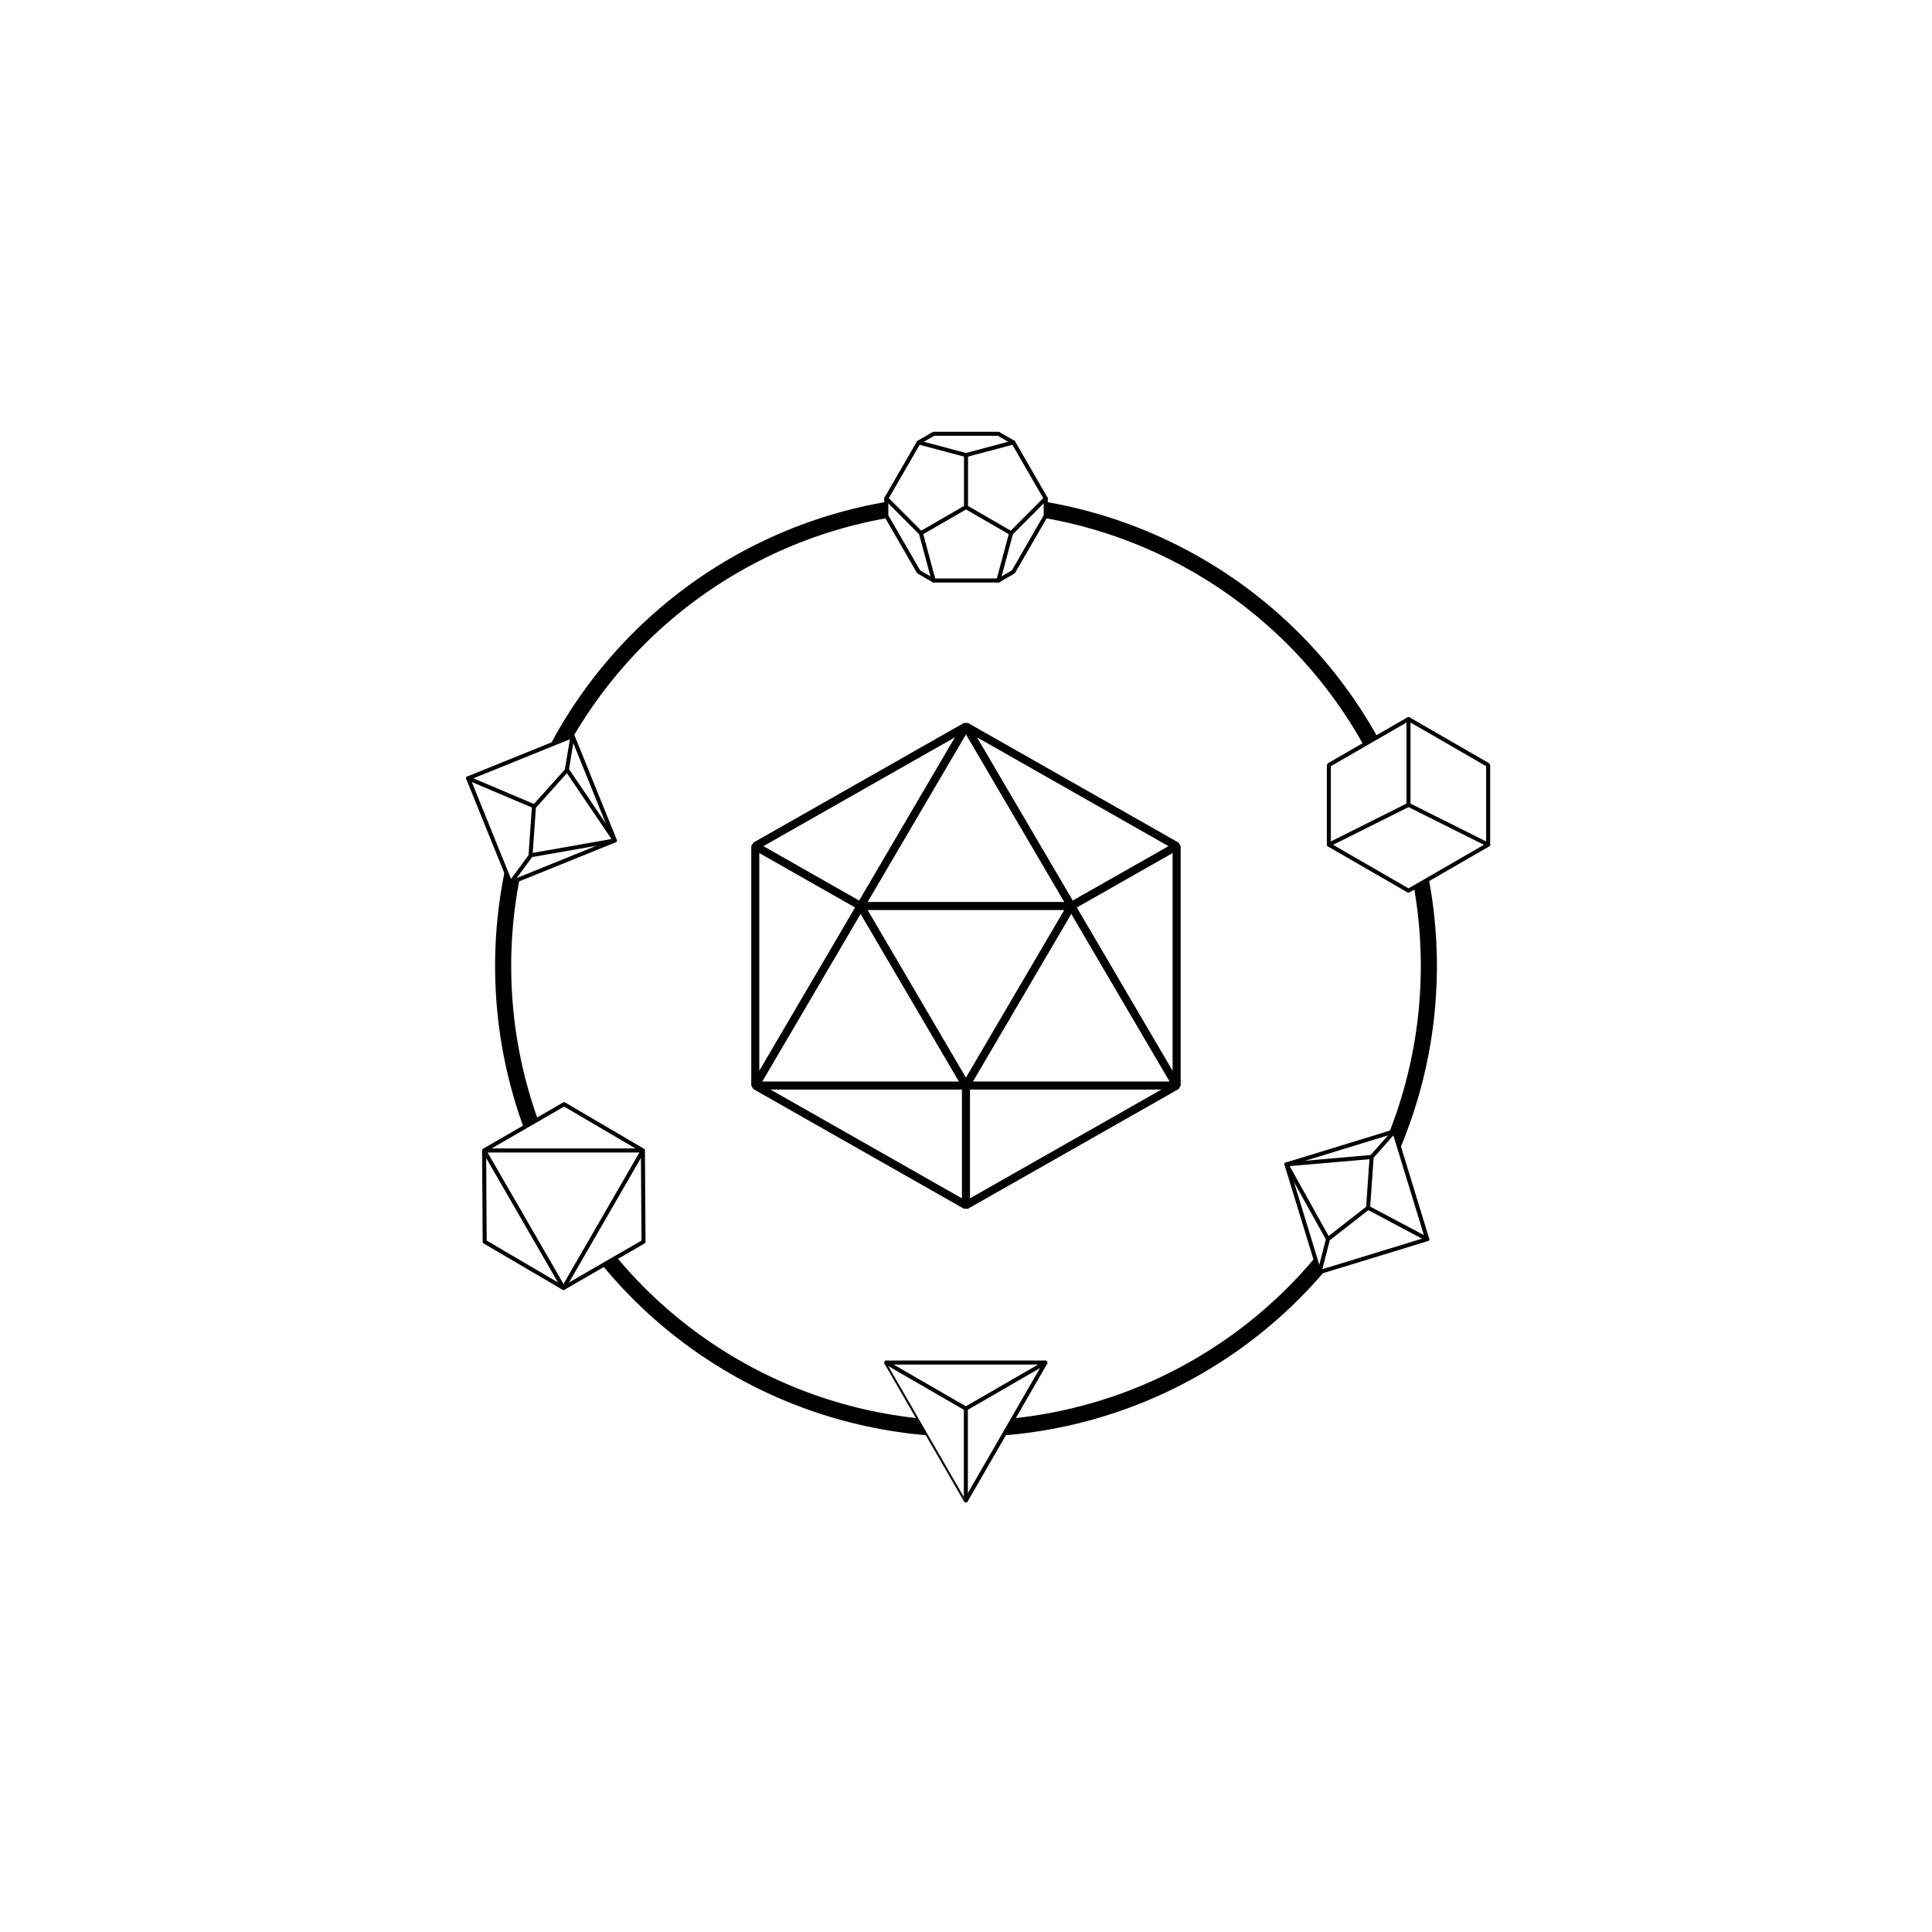 <?xml version="1.0" encoding="UTF-8" standalone="no"?>
<svg
   xmlns:dc="http://purl.org/dc/elements/1.1/"
   xmlns:cc="http://creativecommons.org/ns#"
   xmlns:rdf="http://www.w3.org/1999/02/22-rdf-syntax-ns#"
   xmlns:svg="http://www.w3.org/2000/svg"
   xmlns="http://www.w3.org/2000/svg"
   xmlns:sodipodi="http://sodipodi.sourceforge.net/DTD/sodipodi-0.dtd"
   xmlns:inkscape="http://www.inkscape.org/namespaces/inkscape"
   width="140mm"
   height="140mm"
   viewBox="0 0 240 140"
   version="1.1"
   id="svg8"
   inkscape:version="1.0.2 (e86c870879, 2021-01-15, custom)"
   sodipodi:docname="Dice box.svg">
  <defs
     id="defs2">
    <filter
       inkscape:collect="always"
       style="color-interpolation-filters:sRGB"
       id="filter1476"
       x="-3.0683756e-05"
       width="1"
       y="-2.9346054e-05"
       height="1">
      <feGaussianBlur
         inkscape:collect="always"
         stdDeviation="0.002"
         id="feGaussianBlur1478" />
    </filter>
  </defs>
  <sodipodi:namedview
     id="base"
     pagecolor="#ffffff"
     bordercolor="#666666"
     borderopacity="1.0"
     inkscape:pageopacity="0.0"
     inkscape:pageshadow="2"
     inkscape:zoom="0.70710678"
     inkscape:cx="652.34026"
     inkscape:cy="332.82284"
     inkscape:document-units="mm"
     inkscape:current-layer="layer1"
     inkscape:document-rotation="0"
     showgrid="true"
     inkscape:window-width="1920"
     inkscape:window-height="1001"
     inkscape:window-x="-9"
     inkscape:window-y="-9"
     inkscape:window-maximized="1" />
  <g
     inkscape:label="Layer 1"
     inkscape:groupmode="layer"
     id="layer1"
     style="display:inline">
    <g
       id="layer6"
       transform="matrix(2.248,0,0,2.248,28.296,-185.713)"
       style="fill:none;stroke:#000000;stroke-width:0.445;stroke-miterlimit:4;stroke-dasharray:none;stroke-opacity:1">
      <g
         id="g4836"
         transform="translate(29.149,-170.028)"
         style="fill:none;stroke:#000000;stroke-width:0.445;stroke-miterlimit:4;stroke-dasharray:none;stroke-opacity:1">
        <path
           id="path4777"
           d="m 0,277.156 11.642,-6.615 11.642,6.615 v 13.229 L 11.642,297 0,290.385 Z"
           style="fill:none;fill-rule:evenodd;stroke:#000000;stroke-width:0.445;stroke-linecap:round;stroke-linejoin:bevel;stroke-miterlimit:4;stroke-dasharray:none;stroke-opacity:1" />
        <path
           id="path4815"
           d="M 5.821,280.464 H 17.462 l -5.821,9.922 z"
           style="fill:none;fill-rule:evenodd;stroke:#000000;stroke-width:0.445;stroke-linecap:round;stroke-linejoin:bevel;stroke-miterlimit:4;stroke-dasharray:none;stroke-opacity:1" />
        <path
           id="path4817"
           d="M 11.642,270.542 0,290.385 h 23.283 z"
           style="fill:none;fill-rule:evenodd;stroke:#000000;stroke-width:0.445;stroke-linecap:round;stroke-linejoin:bevel;stroke-miterlimit:4;stroke-dasharray:none;stroke-opacity:1" />
        <path
           id="path4819"
           d="M 5.821,280.464 0,277.156"
           style="fill:none;fill-rule:evenodd;stroke:#000000;stroke-width:0.445;stroke-linecap:butt;stroke-linejoin:miter;stroke-miterlimit:4;stroke-dasharray:none;stroke-opacity:1" />
        <path
           id="path4821"
           d="m 17.462,280.464 5.821,-3.307"
           style="fill:none;fill-rule:evenodd;stroke:#000000;stroke-width:0.445;stroke-linecap:butt;stroke-linejoin:miter;stroke-miterlimit:4;stroke-dasharray:none;stroke-opacity:1" />
        <path
           id="path4823"
           d="M 11.642,290.385 V 297"
           style="fill:none;fill-rule:evenodd;stroke:#000000;stroke-width:0.445;stroke-linecap:butt;stroke-linejoin:miter;stroke-miterlimit:4;stroke-dasharray:none;stroke-opacity:1" />
      </g>
    </g>
    <ellipse
       style="fill:none;stroke:#000000;stroke-width:2;stroke-miterlimit:4;stroke-dasharray:none;stroke-opacity:1"
       id="path1036"
       cx="120"
       cy="70"
       ry="57.498"
       rx="57.498" />
    <g
       inkscape:groupmode="layer"
       id="layer7"
       inkscape:label="Dices"
       style="display:inline;filter:url(#filter1476)">
      <g
         id="layer4"
         style="display:inline;fill:#ffffff;fill-opacity:1;stroke-width:0.668;stroke-miterlimit:4;stroke-dasharray:none"
         transform="matrix(-0.292,0.689,-0.689,-0.292,133.528,45.473)">
        <g
           id="g4869"
           transform="translate(27.561,-204.888)"
           style="fill:#ffffff;fill-opacity:1;stroke-width:0.668;stroke-miterlimit:4;stroke-dasharray:none">
          <path
             id="path4619"
             d="M 26.458,283.771 13.229,270.542 0,283.771 13.229,297 Z"
             style="fill:#ffffff;fill-opacity:1;fill-rule:evenodd;stroke:#000000;stroke-width:0.668;stroke-linecap:round;stroke-linejoin:round;stroke-opacity:1;stroke-miterlimit:4;stroke-dasharray:none" />
          <path
             id="path4621"
             d="m 5.512,282.448 7.717,-11.906 7.717,11.906"
             style="fill:#ffffff;fill-opacity:1;fill-rule:evenodd;stroke:#000000;stroke-width:0.668;stroke-linecap:round;stroke-linejoin:round;stroke-opacity:1;stroke-miterlimit:4;stroke-dasharray:none" />
          <path
             id="path4623"
             d="M 13.229,285.094 V 297"
             style="fill:#ffffff;fill-opacity:1;fill-rule:evenodd;stroke:#000000;stroke-width:0.668;stroke-linecap:round;stroke-linejoin:round;stroke-opacity:1;stroke-miterlimit:4;stroke-dasharray:none" />
        </g>
      </g>
      <g
         id="g2188">
        <g
           id="g1138"
           style="display:inline;fill:#ffffff;fill-opacity:1;stroke-width:0.5;stroke-miterlimit:4;stroke-dasharray:none"
           transform="translate(4.8652056e-7,-5)">
          <g
             id="layer1-4"
             style="display:inline;fill:#ffffff;fill-opacity:1;stroke-width:0.668;stroke-miterlimit:4;stroke-dasharray:none"
             transform="matrix(0.748,0,0,0.748,89.471,99.897)">
            <g
               id="g4886"
               transform="translate(27.561,-241.511)"
               style="fill:#ffffff;fill-opacity:1;stroke-width:0.668;stroke-miterlimit:4;stroke-dasharray:none">
              <path
                 id="path4518"
                 d="M 0,274.087 H 26.458 L 13.229,297 Z"
                 style="fill:#ffffff;fill-rule:evenodd;stroke:#000000;stroke-width:0.668;stroke-linecap:round;stroke-linejoin:bevel;stroke-miterlimit:4;stroke-dasharray:none;stroke-opacity:1;fill-opacity:1" />
              <path
                 id="path4520"
                 d="m 0,274.087 13.229,7.646 V 297"
                 style="fill:#ffffff;fill-rule:evenodd;stroke:#000000;stroke-width:0.668;stroke-linecap:round;stroke-linejoin:round;stroke-opacity:1;fill-opacity:1;stroke-miterlimit:4;stroke-dasharray:none" />
              <path
                 id="path4522"
                 d="m 13.229,281.734 13.229,-7.646"
                 style="fill:#ffffff;fill-rule:evenodd;stroke:#000000;stroke-width:0.668;stroke-linecap:round;stroke-linejoin:miter;stroke-opacity:1;fill-opacity:1;stroke-miterlimit:4;stroke-dasharray:none" />
            </g>
          </g>
        </g>
      </g>
      <g
         id="g1125"
         style="display:inline;fill:#ffffff;fill-opacity:1;stroke-width:0.5;stroke-miterlimit:4;stroke-dasharray:none"
         transform="translate(5)">
        <g
           id="layer2"
           style="display:inline;fill:#ffffff;fill-opacity:1;stroke-width:0.668;stroke-miterlimit:4;stroke-dasharray:none"
           transform="matrix(0.748,0,0,0.748,116.298,17.045)">
          <g
             id="g4881"
             transform="translate(58.524,-238.715)"
             style="fill:#ffffff;fill-opacity:1;stroke-width:0.668;stroke-miterlimit:4;stroke-dasharray:none">
            <path
               id="path4545"
               d="m 13.229,297 13.229,-7.638 V 276.133 L 13.229,268.495 0,276.133 v 13.229 z"
               style="fill:#ffffff;fill-rule:evenodd;stroke:#000000;stroke-width:0.668;stroke-linecap:round;stroke-linejoin:bevel;stroke-opacity:1;fill-opacity:1;stroke-miterlimit:4;stroke-dasharray:none" />
            <path
               id="path4547"
               d="m 13.229,268.495 v 14.252 L 0,289.362"
               style="fill:#ffffff;fill-rule:evenodd;stroke:#000000;stroke-width:0.668;stroke-linecap:round;stroke-linejoin:bevel;stroke-opacity:1;fill-opacity:1;stroke-miterlimit:4;stroke-dasharray:none" />
            <path
               id="path4549"
               d="m 13.229,282.748 13.229,6.615"
               style="fill:#ffffff;fill-rule:evenodd;stroke:#000000;stroke-width:0.668;stroke-linecap:round;stroke-linejoin:bevel;stroke-opacity:1;fill-opacity:1;stroke-miterlimit:4;stroke-dasharray:none" />
          </g>
        </g>
      </g>
    </g>
  </g>
  <g
     inkscape:groupmode="layer"
     id="layer10"
     inkscape:label="Layer 2">
    <g
       id="g2173"
       style="stroke-width:0.5;stroke-miterlimit:4;stroke-dasharray:none">
      <g
         id="g4643"
         style="display:inline;filter:url(#filter1476);fill:#ffffff;fill-opacity:1;stroke-width:0.668;stroke-miterlimit:4;stroke-dasharray:none"
         transform="matrix(0.351,-0.661,0.661,0.351,91.226,119.03)">
        <g
           id="g1463"
           style="fill:#ffffff;fill-opacity:1;stroke-width:0.668;stroke-miterlimit:4;stroke-dasharray:none">
          <path
             style="fill:#ffffff;fill-opacity:1;fill-rule:evenodd;stroke:#000000;stroke-width:0.668;stroke-linecap:round;stroke-linejoin:round;stroke-opacity:1;stroke-miterlimit:4;stroke-dasharray:none"
             d="M 84.982,78.883 71.753,65.654 58.524,78.883 71.753,92.112 Z"
             id="path4633" />
          <path
             style="fill:#ffffff;fill-opacity:1;fill-rule:evenodd;stroke:#000000;stroke-width:0.668;stroke-linecap:round;stroke-linejoin:round;stroke-opacity:1;stroke-miterlimit:4;stroke-dasharray:none"
             d="m 64.036,77.56 7.717,-11.906 7.717,11.906 v 0"
             id="path4635"
             sodipodi:nodetypes="cccc" />
          <path
             style="fill:#ffffff;fill-opacity:1;fill-rule:evenodd;stroke:#000000;stroke-width:0.668;stroke-linecap:round;stroke-linejoin:round;stroke-opacity:1;stroke-miterlimit:4;stroke-dasharray:none"
             d="m 71.753,81 v 11.113"
             id="path4637" />
        </g>
      </g>
      <path
         style="display:inline;fill:#ffffff;fill-opacity:1;fill-rule:evenodd;stroke:#000000;stroke-width:0.668;stroke-linecap:round;stroke-linejoin:round;stroke-opacity:1;stroke-miterlimit:4;stroke-dasharray:none"
         d="m 58.524,78.883 5.512,-1.323 7.717,3.44 7.717,-3.44 5.512,1.323"
         id="path4629"
         transform="matrix(0.351,-0.661,0.661,0.351,91.226,119.03)" />
    </g>
    <g
       id="g2180"
       style="stroke-width:0.5;stroke-miterlimit:4;stroke-dasharray:none">
      <g
         id="g1131"
         style="display:inline;filter:url(#filter1476);fill:#ffffff;fill-opacity:1;stroke-width:0.5;stroke-miterlimit:4;stroke-dasharray:none">
        <path
           id="path4600"
           d="m 60.136,92.915 9.939,-5.744 9.79,5.744 0.074,11.34 -9.939,5.744 -9.79,-5.744 z"
           style="fill:#ffffff;fill-opacity:1;fill-rule:evenodd;stroke:#000000;stroke-width:0.5;stroke-linecap:round;stroke-linejoin:round;stroke-opacity:1;stroke-miterlimit:4;stroke-dasharray:none" />
      </g>
      <path
         id="path4518-3"
         d="M 60.136,92.915 H 79.864 L 70,110 Z"
         style="display:inline;filter:url(#filter1476);fill:none;fill-opacity:1;fill-rule:evenodd;stroke:#000000;stroke-width:0.5;stroke-linecap:round;stroke-linejoin:bevel;stroke-miterlimit:4;stroke-dasharray:none;stroke-opacity:1" />
    </g>
    <path
       id="path4603"
       d="m 0,283.771 5.512,-1.323 7.717,2.646 7.717,-2.646 5.512,1.323"
       style="display:inline;filter:url(#filter1476);fill:none;fill-opacity:1;fill-rule:evenodd;stroke:#000000;stroke-width:0.668;stroke-linecap:round;stroke-linejoin:round;stroke-opacity:1;stroke-miterlimit:4;stroke-dasharray:none"
       transform="matrix(-0.292,0.689,-0.689,-0.292,266.62,124.376)" />
    <g
       id="g2160"
       transform="matrix(0.741,0,0,0.741,41.655,35.794)"
       style="stroke-width:0.675;stroke-miterlimit:4;stroke-dasharray:none">
      <g
         id="layer5"
         style="display:inline;fill:#ffffff;fill-opacity:1;stroke-width:0.675;stroke-miterlimit:4;stroke-dasharray:none"
         transform="translate(3.015,-109.645)">
        <path
           id="path4756"
           d="m 116.079,77.433 v 2.9 l -5.426,9.398 -2.512,1.45 H 97.29 l -2.512,-1.45 -5.426,-9.398 v -2.9 l 5.426,-9.398 2.512,-1.45 h 10.852 l 2.512,1.45 z"
           style="fill:#ffffff;fill-opacity:1;fill-rule:evenodd;stroke:#000000;stroke-width:0.675;stroke-linecap:round;stroke-linejoin:round;stroke-opacity:1;stroke-miterlimit:4;stroke-dasharray:none" />
      </g>
      <path
         id="path4678"
         d="m 105.731,-30.762 v -8.731"
         style="fill:none;fill-opacity:1;fill-rule:evenodd;stroke:#000000;stroke-width:0.675;stroke-linecap:round;stroke-linejoin:round;stroke-opacity:1;stroke-miterlimit:4;stroke-dasharray:none" />
      <path
         id="path4680"
         d="m 97.794,-41.61 7.938,2.117 7.938,-2.117"
         style="fill:none;fill-opacity:1;fill-rule:evenodd;stroke:#000000;stroke-width:0.675;stroke-linecap:round;stroke-linejoin:round;stroke-opacity:1;stroke-miterlimit:4;stroke-dasharray:none" />
      <path
         style="fill:none;fill-opacity:1;fill-rule:evenodd;stroke:#000000;stroke-width:0.675;stroke-linecap:round;stroke-linejoin:round;stroke-opacity:1;stroke-miterlimit:4;stroke-dasharray:none"
         d="m 105.731,-30.762 7.561,4.366"
         id="path4740" />
      <path
         style="fill:none;fill-opacity:1;fill-rule:evenodd;stroke:#000000;stroke-width:0.675;stroke-linecap:round;stroke-linejoin:round;stroke-opacity:1;stroke-miterlimit:4;stroke-dasharray:none"
         d="m 119.094,-32.212 -5.802,5.816 -2.136,7.932"
         id="path4742" />
      <path
         style="fill:none;fill-opacity:1;fill-rule:evenodd;stroke:#000000;stroke-width:0.675;stroke-linecap:round;stroke-linejoin:round;stroke-opacity:1;stroke-miterlimit:4;stroke-dasharray:none"
         d="m 105.731,-30.762 -7.561,4.366"
         id="path4744" />
      <path
         style="fill:none;fill-opacity:1;fill-rule:evenodd;stroke:#000000;stroke-width:0.675;stroke-linecap:round;stroke-linejoin:round;stroke-opacity:1;stroke-miterlimit:4;stroke-dasharray:none"
         d="m 100.305,-18.464 -2.136,-7.932 -5.802,-5.816"
         id="path4746" />
    </g>
  </g>
</svg>
